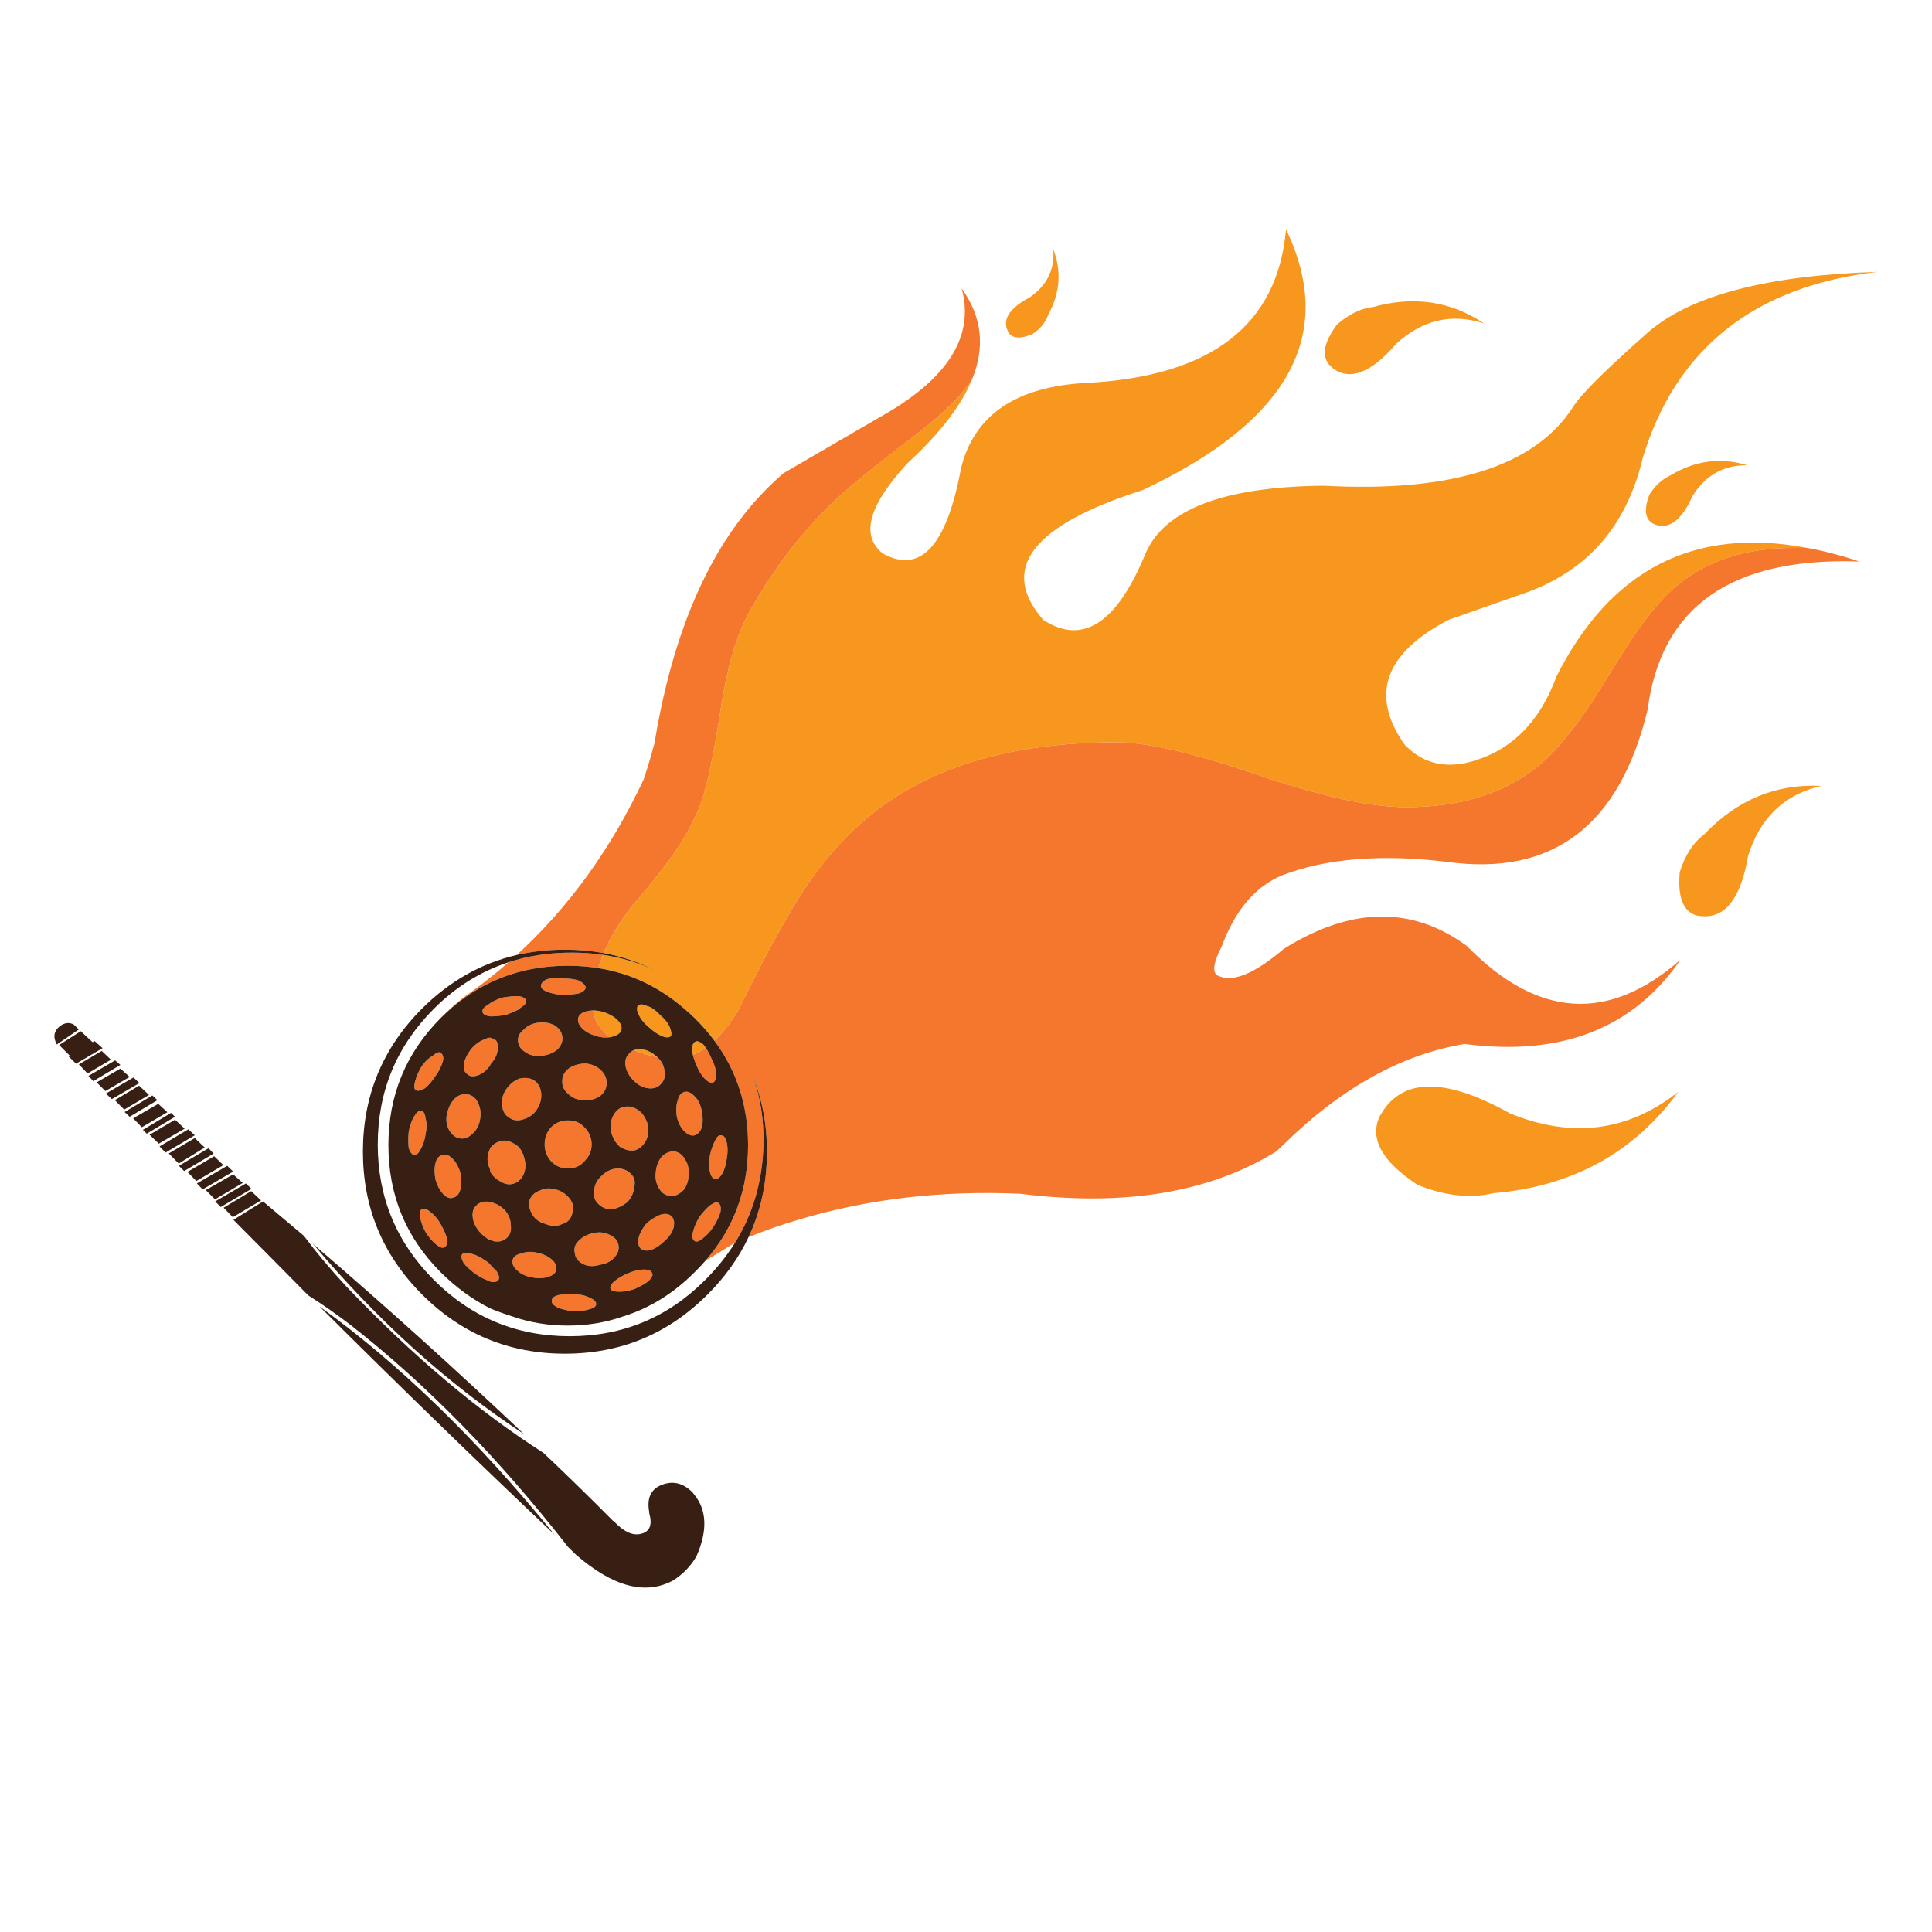 <?xml version="1.0" encoding="utf-8"?>
<!-- Generator: Adobe Illustrator 16.0.0, SVG Export Plug-In . SVG Version: 6.00 Build 0)  -->
<!DOCTYPE svg PUBLIC "-//W3C//DTD SVG 1.1//EN" "http://www.w3.org/Graphics/SVG/1.1/DTD/svg11.dtd">
<svg version="1.1" id="Layer_1" xmlns="http://www.w3.org/2000/svg" xmlns:xlink="http://www.w3.org/1999/xlink" x="0px" y="0px"
	 width="300px" height="300px" viewBox="0 0 300 300" enable-background="new 0 0 300 300" xml:space="preserve">
<g>
	<path fill-rule="evenodd" clip-rule="evenodd" fill="#F8971D" d="M259.366,73.828c3.867-2.332,7.862-2.856,11.982-1.573
		c-3.633-0.072-6.47,1.5-8.513,4.718c-1.681,3.759-3.605,5.26-5.774,4.5c-0.145-0.09-0.289-0.153-0.434-0.189
		c-1.193-0.723-1.365-2.214-0.516-4.473C257.017,75.4,258.101,74.406,259.366,73.828z M110.929,161.602
		c-0.902-1.219-1.924-2.389-3.064-3.51c-0.451-0.453-0.948-0.904-1.49-1.355c-3.956-3.471-8.447-5.607-13.475-6.413
		c0.202-0.687,0.441-1.374,0.718-2.061c2.923,0.431,5.666,1.258,8.229,2.48c-2.548-1.306-5.254-2.224-8.12-2.751
		c1.048-2.496,2.58-4.995,4.596-7.497c2.44-2.856,4.247-5.097,5.422-6.724c2.097-2.802,3.714-5.612,4.853-8.432
		c1.066-2.639,2.16-7.645,3.281-15.02c1.012-6.633,2.484-11.694,4.418-15.183c3.615-6.507,7.927-12.191,12.934-17.053
		c2.403-2.295,6.488-5.63,12.254-10.004c4.41-3.362,7.438-6.236,9.083-8.622c0.108-0.145,0.226-0.307,0.353-0.488
		c-1.682,4.049-4.998,8.351-9.951,12.906c-6.127,6.615-7.41,11.314-3.85,14.098c5.839,3.181,9.869-1.22,12.092-13.204
		c2.043-8.332,8.567-12.77,19.575-13.312c19.286-1.012,29.588-8.956,30.907-23.832c7.863,16.322,0.443,29.814-22.259,40.478
		c-17.188,5.477-22.34,12.191-15.454,20.144c6.128,3.995,11.424,0.569,15.889-10.275c2.945-6.886,12.173-10.402,27.681-10.546
		c19.863,1.066,32.769-3.009,38.716-12.227c1.121-1.862,4.943-5.676,11.468-11.442c6.507-5.802,18.445-8.983,35.815-9.543
		c-19.142,2.259-31.297,11.893-36.466,28.901c-2.53,10.718-8.793,17.768-18.788,21.147l-11.36,3.985
		c-9.923,5.188-12.218,11.622-6.886,19.304c2.566,2.765,5.793,3.732,9.678,2.901c6.598-1.572,11.252-6.046,13.963-13.42
		c8.405-16.628,21.383-23.28,38.934-19.954c-0.832,0-1.555,0-2.169,0c-7.592,0-13.782,2.096-18.572,6.29
		c-2.766,2.386-6.19,6.995-10.275,13.827c-3.995,6.615-7.618,11.233-10.872,13.854c-5.241,4.193-12.028,6.29-20.361,6.29
		c-5.566,0-13.284-1.681-23.152-5.042c-9.869-3.362-17.145-5.042-21.825-5.042c-13.357,0-24.364,2.566-33.022,7.699
		c-6.507,3.85-12.029,9.471-16.565,16.864c-2.548,4.103-5.575,9.742-9.083,16.918C113.526,158.759,112.261,160.381,110.929,161.602z
		 M213.249,47.665c6.308-1.753,12.047-0.895,17.216,2.576c-5.007-1.645-9.562-0.596-13.664,3.145
		c-3.851,4.482-7.113,5.766-9.788,3.85c-0.108-0.126-0.253-0.262-0.434-0.407c-1.428-1.41-1.094-3.543,1.003-6.399
		C209.407,48.803,211.296,47.882,213.249,47.665z M220.107,183.982c-5.476-3.614-7.446-7.139-5.91-10.572
		c0.217-0.362,0.425-0.696,0.624-1.004c3.434-5.079,9.986-4.916,19.655,0.488c9.634,3.922,18.346,2.801,26.137-3.362
		c-6.905,9.472-16.493,14.722-28.766,15.752C228.286,186.134,224.374,185.7,220.107,183.982z M163.553,38.691
		c1.319,3.434,1.048,6.85-0.813,10.248c-0.361,1.085-1.148,2.052-2.358,2.901c-1.826,0.813-3.082,0.759-3.769-0.163
		c-0.055-0.145-0.118-0.29-0.19-0.434c-0.74-1.771,0.435-3.47,3.524-5.097C162.604,44.267,163.806,41.782,163.553,38.691z
		 M263.405,142.149c-2.061-0.633-2.919-2.874-2.575-6.724c0.813-2.621,2.097-4.591,3.85-5.91c5.079-5.332,11.125-7.826,18.138-7.482
		c-5.766,1.337-9.562,4.979-11.387,10.926c-1.121,6.525-3.516,9.625-7.185,9.299C263.975,142.24,263.694,142.203,263.405,142.149z
		 M94.729,161.061c-1.548-1.185-2.429-2.572-2.644-4.162c0.497-0.004,1.04,0.078,1.627,0.244c0.885,0.289,1.6,0.695,2.142,1.22
		c0.578,0.561,0.777,1.13,0.596,1.708c-0.199,0.416-0.668,0.723-1.41,0.922C94.94,161.021,94.837,161.043,94.729,161.061z
		 M100.409,156.193c0.397,0.09,0.768,0.271,1.111,0.543c0.271,0.18,0.588,0.46,0.949,0.84c0.741,0.633,1.247,1.266,1.519,1.898
		c0.271,0.668,0.334,1.138,0.189,1.408c-0.289,0.271-0.759,0.271-1.409,0c-0.633-0.271-1.32-0.74-2.062-1.408
		c-0.741-0.633-1.247-1.266-1.518-1.898c-0.181-0.38-0.271-0.66-0.271-0.84c0-0.271,0.037-0.453,0.108-0.543
		C99.315,155.886,99.776,155.886,100.409,156.193z M98.43,163.066c0.337-0.138,0.726-0.188,1.166-0.149
		c0.832,0.091,1.609,0.461,2.332,1.111c0.049,0.04,0.094,0.081,0.136,0.122C100.918,163.938,99.708,163.576,98.43,163.066z
		 M109.587,162.687c-0.652,0.454-1.32,0.815-2.006,1.085c-0.053-0.242-0.094-0.482-0.123-0.719c0-0.741,0.19-1.184,0.569-1.329
		c0.271-0.126,0.678,0.036,1.22,0.488C109.364,162.357,109.478,162.516,109.587,162.687z"/>
	<path fill-rule="evenodd" clip-rule="evenodd" fill="#F4772D" d="M94.2,168.177c0,0.813-0.361,1.5-1.084,2.061
		c-0.741,0.47-1.572,0.659-2.494,0.569c-0.994,0-1.808-0.334-2.44-1.004c-0.651-0.541-0.94-1.229-0.867-2.06
		c0-0.724,0.37-1.364,1.111-1.925c0.741-0.452,1.582-0.678,2.521-0.678c0.977,0.09,1.79,0.461,2.44,1.111
		C93.929,166.794,94.2,167.436,94.2,168.177z M100.301,177.123c-0.47,0.832-1.075,1.338-1.816,1.519
		c-0.723,0.091-1.464-0.099-2.223-0.569c-0.615-0.542-1.058-1.265-1.329-2.169c-0.199-1.013-0.108-1.889,0.271-2.63
		c0.434-0.831,1.021-1.301,1.763-1.41c0.741-0.145,1.482,0.045,2.223,0.57c0.633,0.47,1.103,1.211,1.41,2.223
		C100.762,175.561,100.662,176.383,100.301,177.123z M93.522,182.492c0.669-0.65,1.446-1.004,2.332-1.058
		c0.85,0,1.545,0.271,2.087,0.813c0.561,0.542,0.742,1.229,0.542,2.061c-0.091,0.921-0.452,1.708-1.084,2.358
		c-0.759,0.615-1.582,0.985-2.467,1.111c-0.813,0-1.5-0.289-2.061-0.867c-0.579-0.561-0.777-1.293-0.597-2.196
		C92.366,183.865,92.782,183.124,93.522,182.492z M101.819,182.112c0.072-1.013,0.389-1.853,0.949-2.521
		c0.542-0.542,1.174-0.813,1.897-0.813c0.759,0.108,1.328,0.533,1.708,1.274c0.451,0.632,0.633,1.446,0.542,2.44
		c0,0.903-0.28,1.689-0.841,2.358c-0.65,0.633-1.283,0.912-1.897,0.84c-0.759,0-1.364-0.369-1.816-1.111
		C101.891,183.82,101.71,182.998,101.819,182.112z M112.04,176.311c0.361,0,0.633,0.37,0.813,1.111c0.163,0.741,0.163,1.563,0,2.467
		c-0.108,0.922-0.343,1.709-0.704,2.359c-0.381,0.633-0.751,0.904-1.112,0.813c-0.344,0-0.614-0.361-0.813-1.084
		c-0.108-0.741-0.108-1.582,0-2.521c0.199-0.922,0.47-1.699,0.813-2.332C111.326,176.473,111.661,176.201,112.04,176.311z
		 M87.314,160.992c0.108,0.633-0.126,1.273-0.706,1.925c-0.614,0.542-1.392,0.877-2.332,1.003c-0.976,0.163-1.834,0.01-2.575-0.461
		c-0.741-0.434-1.157-0.984-1.247-1.653c-0.109-0.741,0.171-1.374,0.84-1.897c0.615-0.651,1.392-1.021,2.332-1.112
		c0.886-0.108,1.708,0.027,2.467,0.407C86.835,159.672,87.242,160.27,87.314,160.992z M84.033,169.695
		c0.091,0.903-0.145,1.779-0.705,2.63c-0.452,0.704-1.129,1.192-2.033,1.464c-0.85,0.307-1.59,0.226-2.223-0.244
		c-0.651-0.379-1.021-1.012-1.111-1.897c-0.109-0.868,0.108-1.708,0.65-2.522c0.579-0.813,1.274-1.363,2.088-1.653
		c0.867-0.181,1.608-0.091,2.223,0.271C83.555,168.195,83.925,168.846,84.033,169.695z M76.849,161.398
		c0.435,0.361,0.579,0.913,0.435,1.654c-0.091,0.741-0.47,1.482-1.139,2.223v0.108c-0.542,0.777-1.175,1.302-1.898,1.573
		c-0.741,0.271-1.301,0.217-1.681-0.163c-0.452-0.289-0.633-0.841-0.542-1.653c0.18-0.742,0.551-1.482,1.111-2.224
		c0.633-0.741,1.329-1.247,2.087-1.519c0.344-0.18,0.651-0.271,0.922-0.271C76.415,161.236,76.65,161.326,76.849,161.398z
		 M74.246,171.322c0.38,0.74,0.47,1.626,0.271,2.656c-0.18,0.904-0.605,1.627-1.274,2.169c-0.633,0.579-1.319,0.769-2.061,0.569
		c-0.632-0.181-1.139-0.642-1.519-1.383c-0.361-0.723-0.442-1.545-0.244-2.467c0.271-1.03,0.687-1.808,1.247-2.332
		c0.633-0.561,1.319-0.759,2.061-0.596C73.451,170.139,73.957,170.599,74.246,171.322z M79.723,177.53
		c0.759,0.362,1.283,1.003,1.572,1.925c0.343,0.939,0.379,1.826,0.108,2.657c-0.307,0.813-0.804,1.355-1.491,1.626
		c-0.741,0.29-1.482,0.19-2.223-0.297c-0.668-0.344-1.184-0.832-1.545-1.465c0-0.199-0.036-0.379-0.108-0.542
		c-0.379-0.851-0.434-1.681-0.163-2.495c0.108-0.271,0.199-0.506,0.271-0.705c0.362-0.469,0.813-0.795,1.355-0.975
		C78.241,176.988,78.982,177.078,79.723,177.53z M90.757,175.063c0.741,0.724,1.111,1.609,1.111,2.657
		c0,0.977-0.37,1.835-1.111,2.575c-0.633,0.76-1.491,1.14-2.576,1.14c-1.048,0-1.925-0.38-2.629-1.14
		c-0.651-0.74-0.977-1.599-0.977-2.575c0-1.048,0.326-1.934,0.977-2.657c0.705-0.723,1.581-1.084,2.629-1.084
		C89.266,173.979,90.125,174.34,90.757,175.063z M86.365,184.715c0.922,0.271,1.654,0.786,2.196,1.546
		c0.47,0.705,0.569,1.428,0.298,2.168c-0.199,0.85-0.714,1.393-1.545,1.627c-0.813,0.398-1.672,0.398-2.576,0
		c-0.94-0.234-1.636-0.723-2.088-1.463c-0.434-0.742-0.578-1.482-0.434-2.225c0.289-0.74,0.84-1.246,1.654-1.518
		C84.594,184.488,85.426,184.443,86.365,184.715z M82.651,198.353c-1.012-0.163-1.798-0.533-2.358-1.112
		c-0.542-0.434-0.777-0.939-0.705-1.519c0.09-0.541,0.515-0.895,1.274-1.057c0.76-0.308,1.582-0.361,2.467-0.163
		c0.94,0.181,1.726,0.542,2.359,1.085c0.561,0.488,0.786,1.003,0.678,1.545c-0.072,0.543-0.479,0.913-1.22,1.111
		C84.404,198.515,83.573,198.551,82.651,198.353z M89.809,192.713c0.633-0.651,1.419-1.066,2.358-1.247
		c0.904-0.199,1.726-0.108,2.468,0.271c0.813,0.379,1.274,0.885,1.382,1.518c0.163,0.742-0.063,1.428-0.678,2.061
		c-0.542,0.579-1.284,0.939-2.224,1.084c-0.903,0.289-1.734,0.263-2.494-0.08c-0.813-0.398-1.265-0.949-1.356-1.654
		C89.085,193.905,89.266,193.255,89.809,192.713z M78.368,187.887c0.632,0.741,0.949,1.528,0.949,2.358
		c0.108,0.887-0.126,1.572-0.705,2.061c-0.542,0.452-1.229,0.588-2.061,0.407c-0.072-0.091-0.208-0.136-0.407-0.136
		c-0.614-0.289-1.157-0.705-1.627-1.247c-0.65-0.723-1.021-1.5-1.111-2.331c-0.108-0.813,0.118-1.455,0.678-1.926
		c0.561-0.47,1.247-0.605,2.061-0.406C76.976,186.83,77.717,187.236,78.368,187.887z M73.135,194.665
		c0.741,0.162,1.473,0.516,2.196,1.057c0.362,0.199,0.633,0.426,0.813,0.678c0.362,0.398,0.696,0.742,1.003,1.031
		c0.361,0.614,0.443,1.057,0.244,1.328c-0.163,0.271-0.578,0.371-1.247,0.299c0-0.091-0.036-0.137-0.108-0.137
		c-0.65-0.18-1.392-0.551-2.223-1.111c-0.723-0.541-1.319-1.084-1.789-1.626c-0.362-0.651-0.452-1.121-0.271-1.41
		C71.933,194.502,72.394,194.466,73.135,194.665z M86.609,203.042c-0.705-0.361-1.012-0.731-0.921-1.111
		c0-0.343,0.307-0.614,0.921-0.813c0.759-0.163,1.6-0.208,2.522-0.137c0.994,0,1.834,0.189,2.521,0.57
		c0.614,0.252,0.921,0.568,0.921,0.948c0,0.362-0.37,0.633-1.111,0.813c-0.614,0.199-1.437,0.299-2.467,0.299
		C88.073,203.503,87.278,203.313,86.609,203.042z M111.579,186.802c0.308,0.254,0.407,0.715,0.299,1.384
		c-0.199,0.704-0.569,1.481-1.111,2.331c-0.471,0.705-1.021,1.301-1.654,1.789c-0.543,0.452-0.959,0.588-1.248,0.407
		c-0.361-0.271-0.451-0.731-0.271-1.383c0.181-0.723,0.507-1.5,0.976-2.331c0.561-0.742,1.112-1.347,1.654-1.816
		C110.856,186.73,111.309,186.604,111.579,186.802z M104.286,188.89c0.38,0.344,0.479,0.932,0.299,1.763
		c-0.199,0.724-0.67,1.409-1.41,2.061c-0.633,0.633-1.319,1.093-2.061,1.383c-0.723,0.181-1.274,0.099-1.654-0.244
		c-0.361-0.397-0.452-0.968-0.271-1.708c0.181-0.705,0.587-1.438,1.22-2.195c0.741-0.633,1.482-1.085,2.224-1.355
		C103.374,188.394,103.925,188.493,104.286,188.89z M101.25,197.702c0.181,0.271,0,0.678-0.542,1.219
		c-0.56,0.435-1.301,0.85-2.223,1.248c-0.813,0.271-1.591,0.406-2.332,0.406c-0.741,0-1.193-0.135-1.355-0.406
		c-0.109-0.398,0.108-0.813,0.65-1.248c0.542-0.451,1.238-0.857,2.087-1.219c0.922-0.381,1.753-0.57,2.494-0.57
		C100.753,197.132,101.159,197.321,101.25,197.702z M116.216,192.13c1.916-4.039,2.873-8.472,2.873-13.298
		c0-4.23-0.741-8.152-2.223-11.767c1.211,3.271,1.771,6.823,1.681,10.654c-0.138,5.689-1.629,10.805-4.474,15.346
		c-0.11,0.047-0.219,0.092-0.324,0.136c-1.416,0.899-2.809,1.739-4.176,2.521c4.392-5.052,6.588-11.017,6.588-17.894
		c0-6.126-1.744-11.535-5.232-16.227c1.332-1.221,2.598-2.843,3.795-4.865c3.508-7.176,6.535-12.816,9.083-16.918
		c4.536-7.393,10.059-13.014,16.565-16.864c8.658-5.133,19.665-7.699,33.022-7.699c4.681,0,11.956,1.681,21.825,5.042
		c9.868,3.362,17.586,5.042,23.152,5.042c8.333,0,15.12-2.096,20.361-6.29c3.254-2.621,6.877-7.239,10.872-13.854
		c4.085-6.832,7.51-11.441,10.275-13.827c4.79-4.193,10.98-6.29,18.572-6.29c0.614,0,1.337,0,2.169,0
		c2.603,0.47,5.305,1.175,8.105,2.115c-19.846-0.687-30.808,6.986-32.886,23.018c-4.356,18.039-14.759,25.91-31.206,23.615
		c-10.213-1.229-18.744-0.524-25.594,2.114c-4.157,1.771-7.257,5.422-9.3,10.954c-1.428,2.765-1.572,4.329-0.434,4.69
		c2.241,0.959,5.594-0.461,10.059-4.256c10.429-6.525,19.9-6.669,28.413-0.434c10.972,11.224,22.033,11.929,33.186,2.115
		c-7.357,10.7-18.536,15.065-33.538,13.095c-9.832,1.627-19.258,6.887-28.277,15.779c-0.325,0.307-0.65,0.614-0.977,0.922
		c-10.356,6.398-23.604,8.585-39.745,6.562c-12.11-0.543-23.533,0.785-34.27,3.984c-2.566,0.742-5.079,1.609-7.537,2.604
		C116.488,192.015,116.353,192.073,116.216,192.13z M80.238,148.29c8.063-7.368,14.633-16.454,19.71-27.261
		c0.633-1.898,1.193-3.778,1.681-5.639c2.097-12.761,5.748-23.217,10.954-31.369c2.639-4.103,5.666-7.618,9.082-10.546l14.775-8.594
		c10.664-5.911,14.957-12.607,12.879-20.09c3.162,4.356,3.695,9.083,1.6,14.179c-0.127,0.181-0.244,0.344-0.353,0.488
		c-1.646,2.386-4.673,5.26-9.083,8.622c-5.766,4.374-9.851,7.708-12.254,10.004c-5.007,4.862-9.318,10.546-12.934,17.053
		c-1.934,3.489-3.406,8.549-4.418,15.183c-1.121,7.375-2.215,12.381-3.281,15.02c-1.139,2.82-2.756,5.63-4.853,8.432
		c-1.175,1.627-2.982,3.868-5.422,6.724c-2.016,2.501-3.547,5-4.596,7.497c-1.929-0.353-3.931-0.529-6.005-0.529
		C85.109,147.463,82.614,147.739,80.238,148.29z M78.978,149.416c3.034-0.995,6.292-1.491,9.773-1.491
		c1.674,0,3.296,0.113,4.867,0.339c-0.277,0.687-0.517,1.374-0.718,2.061c-1.524-0.244-3.097-0.366-4.718-0.366
		c-7.386,0-13.711,2.458-18.978,7.374c1.241-1.239,2.533-2.324,3.877-3.254l0.163-0.107
		C75.228,152.536,77.139,151.018,78.978,149.416z M68.743,164.869c-0.217,0.74-0.587,1.473-1.112,2.196
		c-0.542,0.831-1.094,1.474-1.654,1.925c-0.542,0.361-1.012,0.461-1.41,0.298c-0.271-0.198-0.308-0.659-0.108-1.382
		c0.199-0.742,0.515-1.482,0.949-2.224c0.542-0.813,1.148-1.401,1.816-1.763c0.542-0.47,0.94-0.623,1.193-0.461
		C68.815,163.767,68.923,164.236,68.743,164.869z M66.085,173.707c0.199,0.633,0.199,1.447,0,2.44
		c-0.145,0.922-0.416,1.718-0.813,2.386c-0.289,0.561-0.614,0.841-0.976,0.841c-0.362-0.126-0.642-0.507-0.84-1.14
		c-0.073-0.74-0.073-1.554,0-2.439c0.199-1.029,0.479-1.834,0.84-2.413c0.362-0.632,0.732-0.948,1.111-0.948
		C65.788,172.541,66.014,172.967,66.085,173.707z M67.631,180.594c0.199-0.759,0.57-1.166,1.112-1.22
		c0.452-0.199,0.949-0.027,1.491,0.515c0.56,0.543,0.976,1.283,1.247,2.224c0.181,0.886,0.181,1.753,0,2.603
		c-0.199,0.723-0.569,1.139-1.111,1.247c-0.47,0.199-0.977,0.027-1.519-0.516c-0.542-0.578-0.949-1.327-1.22-2.249
		C67.432,182.184,67.432,181.316,67.631,180.594z M65.517,187.778c0.307-0.199,0.741-0.063,1.301,0.407
		c0.615,0.47,1.148,1.093,1.6,1.87c0.47,0.85,0.805,1.6,1.003,2.25c0.09,0.742-0.045,1.193-0.407,1.355
		c-0.271,0.199-0.695,0.064-1.274-0.406c-0.56-0.451-1.111-1.094-1.654-1.925c-0.452-0.85-0.723-1.591-0.813-2.224
		C65.073,188.366,65.155,187.923,65.517,187.778z M77.961,154.919c0.903-0.163,1.734-0.244,2.494-0.244
		c0.723,0.091,1.138,0.325,1.247,0.705c0.072,0.343-0.208,0.705-0.841,1.085c-0.108,0.054-0.199,0.145-0.271,0.271
		c-0.578,0.271-1.238,0.551-1.979,0.84c-0.886,0.162-1.708,0.244-2.467,0.244c-0.723-0.091-1.129-0.316-1.22-0.678
		c-0.072-0.398,0.199-0.76,0.813-1.084C76.28,155.605,77.021,155.227,77.961,154.919z M84.956,152.045
		c0.759-0.199,1.6-0.234,2.521-0.108c1.012,0,1.834,0.118,2.467,0.353c0.669,0.38,1.003,0.75,1.003,1.111
		c-0.126,0.398-0.505,0.688-1.138,0.867c-0.741,0.146-1.573,0.218-2.494,0.218c-0.886-0.054-1.672-0.218-2.359-0.488
		c-0.723-0.289-1.03-0.624-0.922-1.003C84.033,152.633,84.341,152.316,84.956,152.045z M94.729,161.061
		c-0.631,0.114-1.35,0.056-2.156-0.178c-0.921-0.271-1.654-0.678-2.196-1.219c-0.561-0.578-0.75-1.148-0.569-1.709
		c0.181-0.47,0.642-0.785,1.382-0.948c0.28-0.07,0.579-0.106,0.895-0.108C92.3,158.488,93.182,159.876,94.729,161.061z
		 M109.587,162.687c0.328,0.487,0.641,1.079,0.936,1.776c0.434,0.813,0.65,1.59,0.65,2.331s-0.136,1.165-0.406,1.274
		c-0.362,0.162-0.814-0.036-1.355-0.597c-0.471-0.452-0.896-1.147-1.275-2.088c-0.246-0.553-0.431-1.091-0.555-1.612
		C108.267,163.502,108.935,163.141,109.587,162.687z M106.374,169.532c0.451-0.091,0.949,0.145,1.49,0.705
		c0.561,0.542,0.932,1.328,1.112,2.358c0.181,0.922,0.181,1.744,0,2.467c-0.271,0.724-0.679,1.139-1.22,1.248
		c-0.471,0.09-0.977-0.136-1.519-0.678c-0.561-0.561-0.94-1.311-1.139-2.251c-0.163-1.012-0.108-1.87,0.163-2.575
		C105.425,170.065,105.796,169.641,106.374,169.532z M102.063,164.15c0.657,0.59,1.027,1.29,1.112,2.102
		c0.181,0.813,0,1.5-0.542,2.061c-0.471,0.542-1.112,0.768-1.926,0.678c-0.831-0.072-1.617-0.488-2.358-1.247
		c-0.633-0.633-1.04-1.364-1.22-2.196c-0.109-0.85,0.072-1.491,0.542-1.926c0.213-0.255,0.466-0.439,0.759-0.555
		C99.708,163.576,100.918,163.938,102.063,164.15z"/>
	<path fill-rule="evenodd" clip-rule="evenodd" fill="#381F13" d="M116.216,192.13c-1.508,3.197-3.613,6.147-6.317,8.852
		c-6.128,6.146-13.52,9.219-22.177,9.219c-8.676,0-16.078-3.073-22.205-9.219c-6.109-6.127-9.164-13.51-9.164-22.149
		c0-8.676,3.055-16.078,9.164-22.205c4.282-4.27,9.189-7.049,14.721-8.337c2.376-0.551,4.871-0.827,7.483-0.827
		c2.074,0,4.076,0.176,6.005,0.529c2.866,0.528,5.572,1.445,8.12,2.751c-2.563-1.222-5.306-2.049-8.229-2.48
		c-1.57-0.226-3.192-0.339-4.867-0.339c-3.481,0-6.739,0.497-9.773,1.491c-4.313,1.404-8.176,3.807-11.59,7.211
		c-5.82,5.82-8.73,12.852-8.73,21.093c0,8.206,2.911,15.219,8.73,21.039c5.819,5.819,12.842,8.73,21.066,8.73
		c8.224,0,15.236-2.911,21.038-8.73c1.791-1.785,3.318-3.683,4.582-5.693c2.845-4.541,4.336-9.656,4.474-15.346
		c0.091-3.831-0.47-7.384-1.681-10.654c1.481,3.614,2.223,7.536,2.223,11.767C119.089,183.658,118.132,188.091,116.216,192.13z
		 M110.929,161.602c3.488,4.691,5.232,10.101,5.232,16.227c0,6.877-2.196,12.842-6.588,17.894c-0.537,0.621-1.105,1.227-1.709,1.817
		c-3.289,3.308-7.003,5.603-11.142,6.886c-2.693,0.94-5.54,1.41-8.541,1.41c-3.036,0-5.901-0.47-8.594-1.41
		c-1.193-0.379-2.341-0.795-3.443-1.247c-2.747-1.374-5.323-3.253-7.727-5.639c-5.404-5.423-8.106-11.993-8.106-19.711
		s2.702-14.297,8.106-19.736c0.258-0.258,0.52-0.512,0.787-0.76c5.267-4.916,11.592-7.374,18.978-7.374
		c1.621,0,3.193,0.122,4.718,0.366c5.028,0.805,9.519,2.942,13.475,6.413c0.542,0.451,1.039,0.902,1.49,1.355
		C109.005,159.213,110.026,160.383,110.929,161.602z M101.25,197.702c-0.09-0.381-0.497-0.57-1.22-0.57
		c-0.741,0-1.572,0.189-2.494,0.57c-0.849,0.361-1.545,0.768-2.087,1.219c-0.542,0.435-0.759,0.85-0.65,1.248
		c0.163,0.271,0.614,0.406,1.355,0.406c0.741,0,1.518-0.135,2.332-0.406c0.922-0.398,1.663-0.813,2.223-1.248
		C101.25,198.38,101.431,197.973,101.25,197.702z M104.286,188.89c-0.361-0.396-0.912-0.496-1.653-0.297
		c-0.742,0.271-1.482,0.723-2.224,1.355c-0.633,0.758-1.04,1.49-1.22,2.195c-0.181,0.74-0.09,1.311,0.271,1.708
		c0.38,0.343,0.931,0.425,1.654,0.244c0.742-0.29,1.428-0.75,2.061-1.383c0.74-0.651,1.211-1.337,1.41-2.061
		C104.765,189.821,104.666,189.233,104.286,188.89z M111.579,186.802c-0.271-0.198-0.723-0.071-1.355,0.381
		c-0.542,0.47-1.094,1.074-1.654,1.816c-0.469,0.831-0.795,1.608-0.976,2.331c-0.181,0.651-0.091,1.112,0.271,1.383
		c0.289,0.181,0.705,0.045,1.248-0.407c0.633-0.488,1.184-1.084,1.654-1.789c0.542-0.85,0.912-1.627,1.111-2.331
		C111.986,187.517,111.887,187.056,111.579,186.802z M86.609,203.042c0.669,0.271,1.464,0.461,2.386,0.57
		c1.03,0,1.853-0.1,2.467-0.299c0.741-0.181,1.111-0.451,1.111-0.813c0-0.38-0.307-0.696-0.921-0.948
		c-0.688-0.381-1.528-0.57-2.521-0.57c-0.922-0.071-1.763-0.026-2.522,0.137c-0.614,0.198-0.921,0.47-0.921,0.813
		C85.597,202.311,85.904,202.681,86.609,203.042z M73.135,194.665c-0.741-0.199-1.202-0.163-1.383,0.108
		c-0.181,0.289-0.09,0.759,0.271,1.41c0.47,0.542,1.066,1.085,1.789,1.626c0.832,0.561,1.573,0.932,2.223,1.111
		c0.072,0,0.108,0.046,0.108,0.137c0.669,0.072,1.084-0.027,1.247-0.299c0.199-0.271,0.118-0.714-0.244-1.328
		c-0.308-0.289-0.642-0.633-1.003-1.031c-0.181-0.252-0.452-0.479-0.813-0.678C74.608,195.181,73.876,194.827,73.135,194.665z
		 M78.368,187.887c-0.651-0.65-1.392-1.057-2.224-1.22c-0.813-0.199-1.5-0.063-2.061,0.406c-0.56,0.471-0.786,1.112-0.678,1.926
		c0.091,0.831,0.461,1.608,1.111,2.331c0.47,0.542,1.013,0.958,1.627,1.247c0.199,0,0.334,0.045,0.407,0.136
		c0.831,0.181,1.518,0.045,2.061-0.407c0.579-0.488,0.813-1.174,0.705-2.061C79.316,189.415,79,188.628,78.368,187.887z
		 M89.809,192.713c-0.542,0.542-0.723,1.192-0.542,1.952c0.091,0.705,0.542,1.256,1.356,1.654c0.759,0.343,1.59,0.369,2.494,0.08
		c0.94-0.145,1.682-0.505,2.224-1.084c0.614-0.633,0.84-1.318,0.678-2.061c-0.108-0.633-0.569-1.139-1.382-1.518
		c-0.742-0.38-1.564-0.471-2.468-0.271C91.228,191.646,90.441,192.062,89.809,192.713z M82.651,198.353
		c0.922,0.198,1.753,0.162,2.495-0.109c0.741-0.198,1.147-0.568,1.22-1.111c0.108-0.542-0.117-1.057-0.678-1.545
		c-0.633-0.543-1.419-0.904-2.359-1.085c-0.885-0.198-1.708-0.145-2.467,0.163c-0.759,0.162-1.184,0.516-1.274,1.057
		c-0.072,0.579,0.163,1.085,0.705,1.519C80.853,197.819,81.639,198.189,82.651,198.353z M86.365,184.715
		c-0.939-0.271-1.771-0.227-2.494,0.136c-0.813,0.271-1.365,0.777-1.654,1.518c-0.145,0.742,0,1.482,0.434,2.225
		c0.452,0.74,1.148,1.229,2.088,1.463c0.903,0.398,1.762,0.398,2.576,0c0.831-0.234,1.346-0.777,1.545-1.627
		c0.271-0.74,0.172-1.463-0.298-2.168C88.019,185.501,87.287,184.985,86.365,184.715z M90.757,175.063
		c-0.633-0.723-1.491-1.084-2.576-1.084c-1.048,0-1.925,0.361-2.629,1.084c-0.651,0.724-0.977,1.609-0.977,2.657
		c0,0.977,0.326,1.835,0.977,2.575c0.705,0.76,1.581,1.14,2.629,1.14c1.084,0,1.943-0.38,2.576-1.14
		c0.741-0.74,1.111-1.599,1.111-2.575C91.869,176.672,91.499,175.786,90.757,175.063z M79.723,177.53
		c-0.741-0.452-1.482-0.542-2.224-0.271c-0.542,0.18-0.994,0.506-1.355,0.975c-0.072,0.199-0.163,0.435-0.271,0.705
		c-0.271,0.814-0.217,1.645,0.163,2.495c0.072,0.163,0.108,0.343,0.108,0.542c0.362,0.633,0.877,1.121,1.545,1.465
		c0.741,0.487,1.482,0.587,2.223,0.297c0.687-0.271,1.184-0.813,1.491-1.626c0.271-0.831,0.235-1.718-0.108-2.657
		C81.006,178.533,80.482,177.893,79.723,177.53z M74.246,171.322c-0.289-0.724-0.795-1.184-1.518-1.383
		c-0.741-0.163-1.428,0.035-2.061,0.596c-0.56,0.524-0.976,1.302-1.247,2.332c-0.199,0.922-0.117,1.744,0.244,2.467
		c0.38,0.741,0.886,1.202,1.519,1.383c0.741,0.199,1.428,0.01,2.061-0.569c0.669-0.542,1.094-1.265,1.274-2.169
		C74.716,172.948,74.626,172.063,74.246,171.322z M76.849,161.398c-0.198-0.072-0.434-0.162-0.705-0.271
		c-0.271,0-0.578,0.092-0.922,0.271c-0.759,0.271-1.455,0.777-2.087,1.519c-0.561,0.741-0.931,1.481-1.111,2.224
		c-0.091,0.813,0.09,1.364,0.542,1.653c0.38,0.38,0.94,0.434,1.681,0.163c0.723-0.271,1.355-0.796,1.898-1.573v-0.108
		c0.669-0.74,1.048-1.481,1.139-2.223C77.428,162.312,77.283,161.76,76.849,161.398z M84.033,169.695
		c-0.108-0.85-0.479-1.5-1.111-1.952c-0.614-0.362-1.355-0.452-2.223-0.271c-0.813,0.29-1.509,0.841-2.088,1.653
		c-0.542,0.814-0.759,1.654-0.65,2.522c0.09,0.886,0.46,1.519,1.111,1.897c0.633,0.47,1.374,0.551,2.223,0.244
		c0.904-0.271,1.582-0.76,2.033-1.464C83.889,171.475,84.124,170.599,84.033,169.695z M87.314,160.992
		c-0.073-0.723-0.479-1.32-1.22-1.789c-0.759-0.38-1.582-0.516-2.467-0.407c-0.939,0.091-1.717,0.461-2.332,1.112
		c-0.669,0.523-0.949,1.156-0.84,1.897c0.09,0.669,0.506,1.22,1.247,1.653c0.741,0.471,1.6,0.624,2.575,0.461
		c0.94-0.126,1.717-0.461,2.332-1.003C87.188,162.266,87.422,161.625,87.314,160.992z M112.04,176.311
		c-0.379-0.109-0.714,0.162-1.003,0.813c-0.344,0.633-0.614,1.41-0.813,2.332c-0.108,0.939-0.108,1.78,0,2.521
		c0.199,0.723,0.47,1.084,0.813,1.084c0.361,0.092,0.731-0.18,1.112-0.813c0.361-0.65,0.596-1.438,0.704-2.359
		c0.163-0.903,0.163-1.726,0-2.467C112.673,176.681,112.401,176.311,112.04,176.311z M101.819,182.112
		c-0.109,0.886,0.072,1.708,0.542,2.467c0.452,0.742,1.058,1.111,1.816,1.111c0.614,0.072,1.247-0.207,1.897-0.84
		c0.561-0.669,0.841-1.455,0.841-2.358c0.091-0.994-0.091-1.809-0.542-2.44c-0.38-0.741-0.949-1.166-1.708-1.274
		c-0.724,0-1.355,0.271-1.897,0.813C102.208,180.26,101.891,181.1,101.819,182.112z M93.522,182.492
		c-0.741,0.632-1.156,1.373-1.247,2.223c-0.181,0.903,0.018,1.636,0.597,2.196c0.561,0.578,1.247,0.867,2.061,0.867
		c0.885-0.126,1.708-0.496,2.467-1.111c0.633-0.65,0.994-1.438,1.084-2.358c0.199-0.832,0.018-1.519-0.542-2.061
		c-0.542-0.543-1.238-0.813-2.087-0.813C94.969,181.488,94.191,181.842,93.522,182.492z M100.301,177.123
		c0.361-0.74,0.461-1.563,0.298-2.467c-0.308-1.012-0.777-1.753-1.41-2.223c-0.741-0.525-1.482-0.715-2.223-0.57
		c-0.742,0.109-1.329,0.579-1.763,1.41c-0.379,0.741-0.47,1.617-0.271,2.63c0.271,0.904,0.714,1.627,1.329,2.169
		c0.759,0.471,1.5,0.66,2.223,0.569C99.226,178.461,99.831,177.955,100.301,177.123z M94.2,168.177c0-0.741-0.271-1.383-0.813-1.925
		c-0.65-0.65-1.464-1.021-2.44-1.111c-0.939,0-1.78,0.226-2.521,0.678c-0.741,0.561-1.111,1.201-1.111,1.925
		c-0.073,0.831,0.216,1.519,0.867,2.06c0.633,0.67,1.446,1.004,2.44,1.004c0.922,0.09,1.753-0.1,2.494-0.569
		C93.839,169.677,94.2,168.99,94.2,168.177z M15.007,168.068l3.687-2.143l1.437,1.302l-3.769,2.196L15.007,168.068z M17.366,170.671
		l-0.922-0.868l4.284-2.493l0.922,0.867L17.366,170.671z M15.793,163.188l1.438,1.355l-3.633,2.143l-1.355-1.41L15.793,163.188z
		 M14.682,161.643l1.247,1.111l-4.121,2.414l-1.166-1.14l0.217-0.081l-1.681-1.682l3.362-2.141l1.844,1.707L14.682,161.643z
		 M23.141,170.021l-3.85,2.276l-1.464-1.463l3.769-2.25L23.141,170.021z M24.442,170.834l-4.311,2.576l-0.786-0.732l4.311-2.576
		L24.442,170.834z M17.881,164.652l0.813,0.705l-4.202,2.521l-0.759-0.813L17.881,164.652z M11.428,159.067l0.813,0.786
		l-3.416,2.332c-0.633-1.157-0.461-2.115,0.515-2.874C10.028,158.805,10.724,158.724,11.428,159.067z M22.191,175.443l4.365-2.631
		l0.624,0.598l-4.392,2.629L22.191,175.443z M24.659,177.584l-1.437-1.383l3.958-2.331l1.491,1.383L24.659,177.584z M22.029,175.036
		l-1.355-1.383l3.904-2.25l1.41,1.301L22.029,175.036z M67.631,180.594c-0.199,0.723-0.199,1.59,0,2.604
		c0.271,0.922,0.678,1.671,1.22,2.249c0.542,0.543,1.049,0.715,1.519,0.516c0.542-0.108,0.912-0.524,1.111-1.247
		c0.181-0.85,0.181-1.717,0-2.603c-0.271-0.94-0.687-1.681-1.247-2.224c-0.542-0.542-1.04-0.714-1.491-0.515
		C68.201,179.428,67.83,179.835,67.631,180.594z M66.085,173.707c-0.072-0.74-0.298-1.166-0.678-1.273
		c-0.379,0-0.75,0.316-1.111,0.948c-0.362,0.579-0.642,1.384-0.84,2.413c-0.073,0.886-0.073,1.699,0,2.439
		c0.199,0.633,0.479,1.014,0.84,1.14c0.362,0,0.687-0.28,0.976-0.841c0.397-0.668,0.668-1.464,0.813-2.386
		C66.285,175.154,66.285,174.34,66.085,173.707z M68.743,164.869c0.181-0.633,0.072-1.103-0.326-1.41
		c-0.253-0.162-0.65-0.009-1.193,0.461c-0.668,0.361-1.274,0.949-1.816,1.763c-0.434,0.741-0.75,1.481-0.949,2.224
		c-0.199,0.723-0.163,1.184,0.108,1.382c0.398,0.163,0.868,0.063,1.41-0.298c0.56-0.451,1.111-1.094,1.654-1.925
		C68.155,166.342,68.526,165.609,68.743,164.869z M27.75,180.676l-1.545-1.572l4.04-2.387l1.545,1.465L27.75,180.676z
		 M29.241,175.361l1.003,0.922l-4.528,2.684l-0.949-0.948L29.241,175.361z M27.776,181.027l4.609-2.738l0.787,0.841l-4.582,2.712
		L27.776,181.027z M30.488,183.387l-1.383-1.41l4.148-2.439l1.437,1.383L30.488,183.387z M31.464,184.688l-0.895-0.922l4.717-2.738
		l0.922,0.895L31.464,184.688z M31.952,184.797l4.257-2.44l1.491,1.328l-4.311,2.549L31.952,184.797z M39.055,184.606l-4.772,2.82
		l-0.867-0.868l4.771-2.793L39.055,184.606z M40.546,186.396l-4.392,2.604l-1.437-1.465l4.284-2.575L40.546,186.396z
		 M36.316,189.486c0-0.019-0.018-0.045-0.054-0.081l4.582-2.847c2.114,1.771,4.229,3.552,6.344,5.341
		c2.006,2.676,4.202,5.296,6.588,7.862c10.284,10.772,20.487,19.385,30.609,25.838c3.651,3.452,7.248,6.968,10.791,10.546
		c0.036,0.019,0.063,0.027,0.081,0.027c0.217,0.217,0.443,0.435,0.678,0.65c1.302,1.211,2.521,1.654,3.66,1.329
		c1.32-0.344,1.726-1.4,1.22-3.172v-0.082c0-0.018,0-0.045,0-0.081c-0.416-2.205,0.262-3.633,2.033-4.283
		c1.627-0.597,3.118-0.263,4.475,1.003c0.107,0.072,0.198,0.163,0.271,0.271c0.055,0.055,0.108,0.127,0.163,0.218
		c2.006,2.422,2.142,5.621,0.406,9.598c-0.85,1.5-2.052,2.756-3.605,3.769c-4.32,2.35-9.363,1.021-15.129-3.986
		c-0.397-0.397-0.804-0.795-1.22-1.192c-10.736-13.772-21.988-25.26-33.754-34.459c-2.169-1.663-4.365-3.199-6.588-4.609
		C44.035,197.259,40.185,193.372,36.316,189.486z M94.729,161.061c0.107-0.018,0.211-0.04,0.312-0.068
		c0.741-0.199,1.211-0.506,1.41-0.922c0.181-0.578-0.018-1.147-0.596-1.708c-0.542-0.524-1.256-0.931-2.142-1.22
		c-0.587-0.166-1.13-0.248-1.627-0.244c-0.316,0.002-0.615,0.038-0.895,0.108c-0.741,0.163-1.202,0.479-1.382,0.948
		c-0.181,0.561,0.009,1.131,0.569,1.709c0.542,0.541,1.274,0.948,2.196,1.219C93.38,161.116,94.099,161.175,94.729,161.061z
		 M84.956,152.045c-0.614,0.271-0.922,0.588-0.922,0.949c-0.108,0.379,0.199,0.714,0.922,1.003c0.687,0.271,1.473,0.435,2.359,0.488
		c0.921,0,1.753-0.072,2.494-0.218c0.633-0.18,1.012-0.469,1.138-0.867c0-0.361-0.334-0.731-1.003-1.111
		c-0.633-0.234-1.455-0.353-2.467-0.353C86.555,151.811,85.715,151.846,84.956,152.045z M77.961,154.919
		c-0.94,0.308-1.681,0.687-2.224,1.14c-0.614,0.324-0.885,0.686-0.813,1.084c0.091,0.361,0.498,0.587,1.22,0.678
		c0.759,0,1.582-0.082,2.467-0.244c0.741-0.289,1.401-0.569,1.979-0.84c0.072-0.127,0.163-0.218,0.271-0.271
		c0.633-0.38,0.913-0.742,0.841-1.085c-0.109-0.38-0.524-0.614-1.247-0.705C79.695,154.675,78.864,154.756,77.961,154.919z
		 M65.517,187.778c-0.362,0.145-0.443,0.588-0.244,1.328c0.09,0.633,0.361,1.374,0.813,2.224c0.542,0.831,1.094,1.474,1.654,1.925
		c0.579,0.471,1.003,0.605,1.274,0.406c0.361-0.162,0.497-0.613,0.407-1.355c-0.199-0.65-0.533-1.4-1.003-2.25
		c-0.452-0.777-0.985-1.4-1.6-1.87C66.257,187.716,65.824,187.579,65.517,187.778z M100.409,156.193
		c-0.633-0.308-1.094-0.308-1.383,0c-0.072,0.09-0.108,0.271-0.108,0.543c0,0.18,0.09,0.46,0.271,0.84
		c0.271,0.633,0.777,1.266,1.518,1.898c0.742,0.668,1.428,1.138,2.062,1.408c0.65,0.271,1.12,0.271,1.409,0
		c0.145-0.271,0.081-0.74-0.189-1.408c-0.271-0.633-0.777-1.266-1.519-1.898c-0.361-0.38-0.678-0.66-0.949-0.84
		C101.177,156.465,100.807,156.283,100.409,156.193z M102.063,164.15c-0.042-0.041-0.087-0.082-0.136-0.122
		c-0.723-0.65-1.5-1.021-2.332-1.111c-0.44-0.038-0.829,0.012-1.166,0.149c-0.293,0.115-0.546,0.3-0.759,0.555
		c-0.47,0.435-0.651,1.076-0.542,1.926c0.18,0.832,0.587,1.563,1.22,2.196c0.741,0.759,1.527,1.175,2.358,1.247
		c0.813,0.09,1.455-0.136,1.926-0.678c0.542-0.561,0.723-1.247,0.542-2.061C103.09,165.44,102.72,164.74,102.063,164.15z
		 M106.374,169.532c-0.578,0.108-0.949,0.533-1.111,1.274c-0.271,0.705-0.326,1.563-0.163,2.575c0.198,0.94,0.578,1.69,1.139,2.251
		c0.542,0.542,1.048,0.768,1.519,0.678c0.541-0.109,0.948-0.524,1.22-1.248c0.181-0.723,0.181-1.545,0-2.467
		c-0.181-1.03-0.552-1.816-1.112-2.358C107.323,169.677,106.825,169.441,106.374,169.532z M107.581,163.771
		c0.124,0.521,0.309,1.06,0.555,1.612c0.38,0.94,0.805,1.636,1.275,2.088c0.541,0.561,0.993,0.759,1.355,0.597
		c0.271-0.109,0.406-0.533,0.406-1.274s-0.217-1.519-0.65-2.331c-0.295-0.697-0.607-1.289-0.936-1.776
		c-0.109-0.171-0.223-0.329-0.34-0.475c-0.542-0.452-0.949-0.614-1.22-0.488c-0.379,0.146-0.569,0.588-0.569,1.329
		C107.487,163.289,107.528,163.529,107.581,163.771z M49.602,202.853c12.381,8.91,24.545,20.723,36.493,35.436
		C73.713,226.575,61.549,214.764,49.602,202.853z M48.599,193.146c11.242,9.651,22.168,19.503,32.778,29.552
		C69.556,214.927,58.63,205.076,48.599,193.146z"/>
</g>
</svg>

